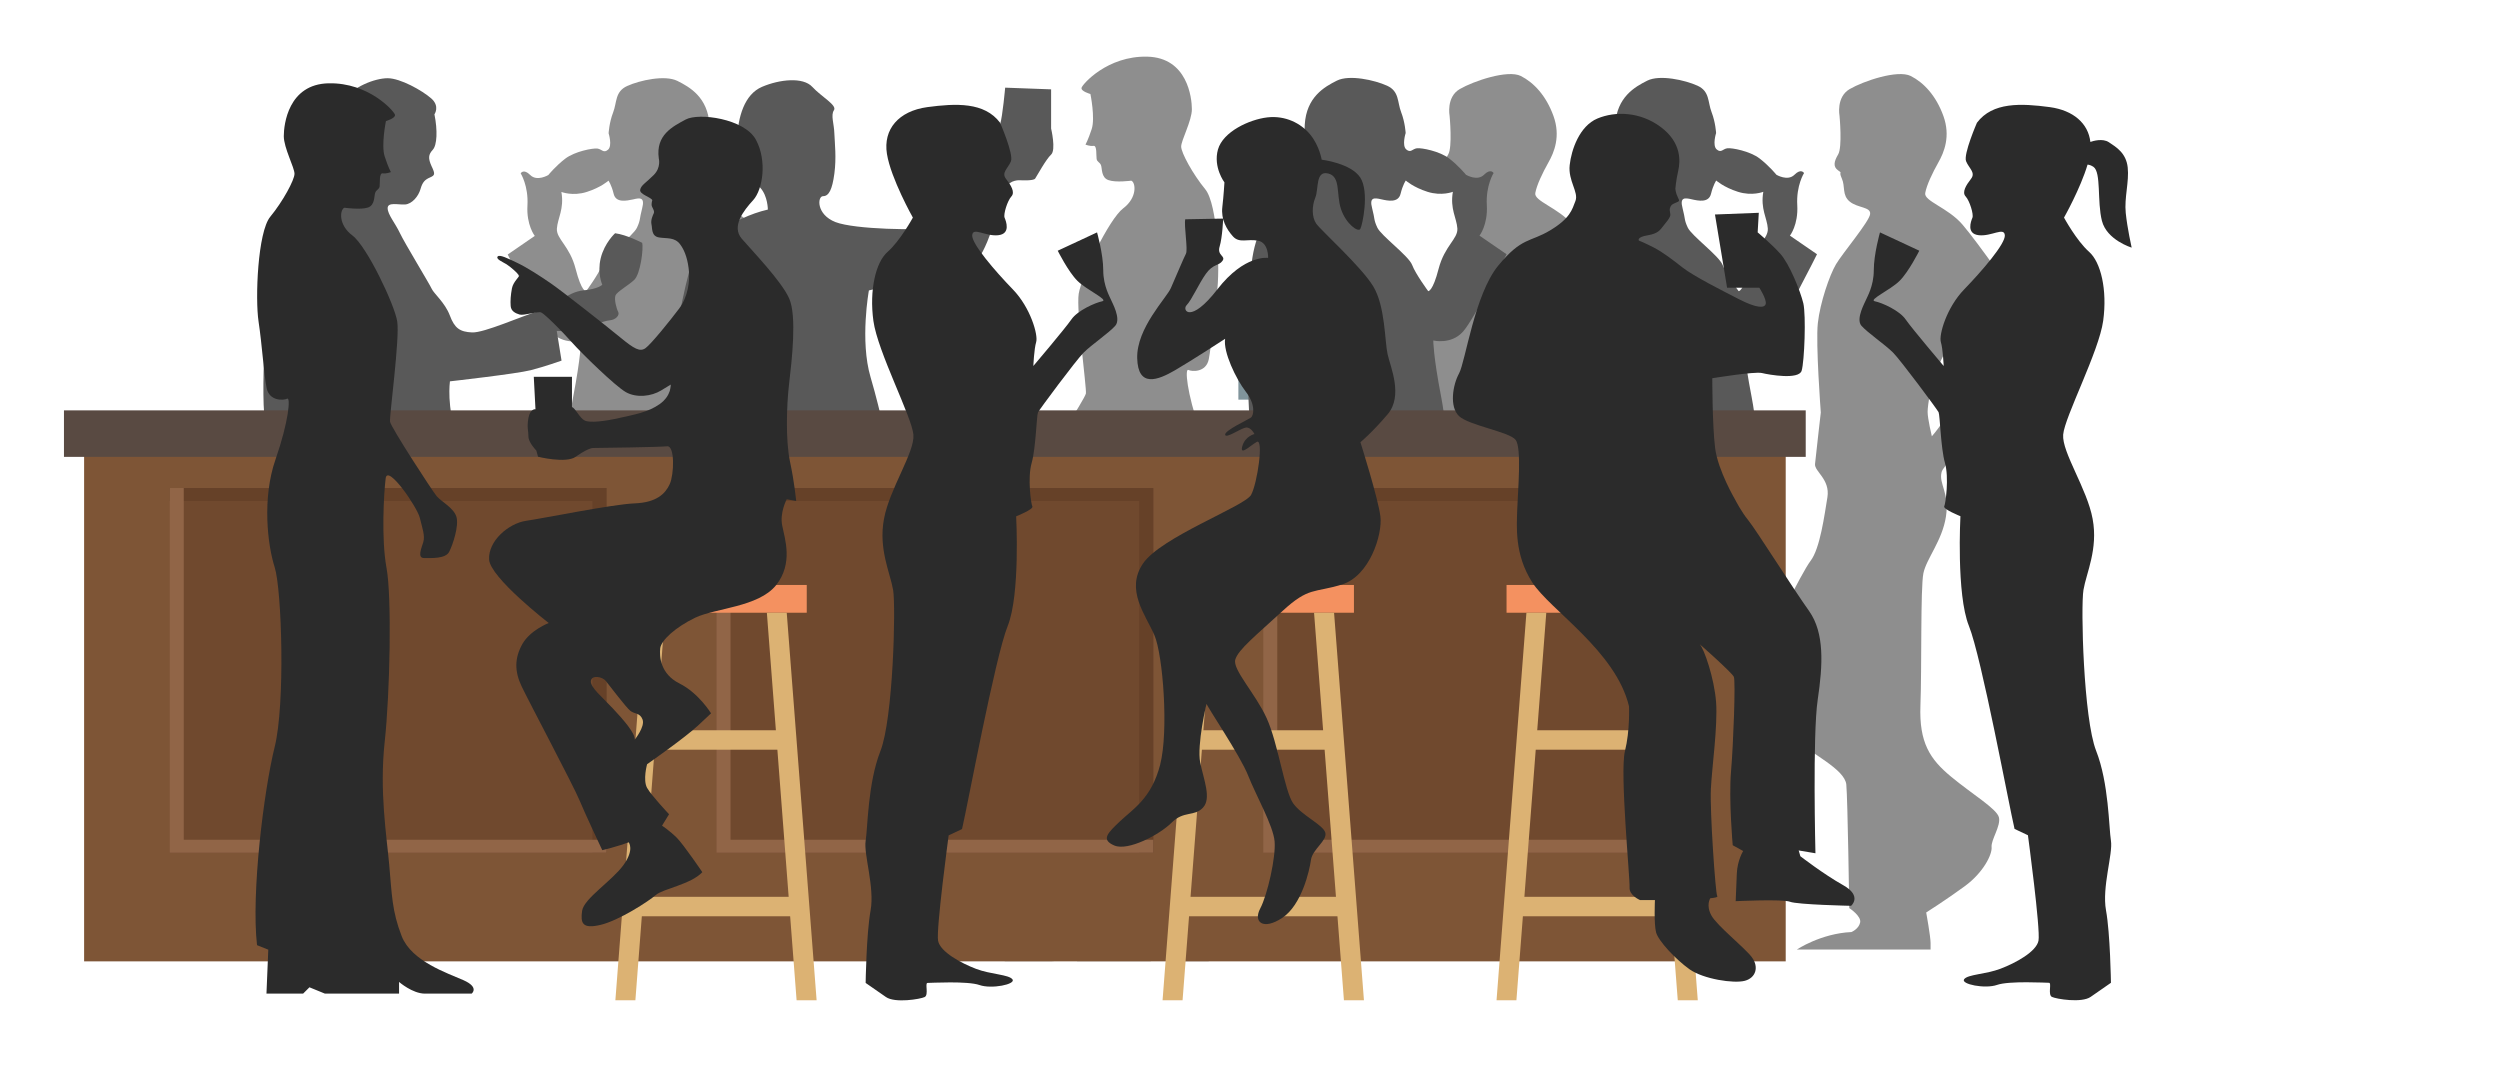 <?xml version="1.0" encoding="utf-8"?>
<svg id="master-artboard" viewBox="0 0 1302.166 556.561" version="1.1" xmlns="http://www.w3.org/2000/svg" x="0px" y="0px" width="1302.166px" height="556.561px" enable-background="new 0 0 1400 980" xmlns:xlink="http://www.w3.org/1999/xlink"><rect id="ee-background" x="0" y="0" width="1302.166" height="556.561" style="fill: white; fill-opacity: 0; pointer-events: none;"/>
<defs>
		<path d="M 0 0 H 1400 V 980 H 0 V 0 Z" id="SVGID_1_"/>
	</defs><clipPath id="SVGID_2_">
		<use overflow="visible" xlink:href="#SVGID_1_"/>
	</clipPath><path fill="#8E8E8E" d="M391.4,481.4c3.2-15.6,3.2-52.8,1.2-109.1c-2-56.4-26-50-34.8-54.8c-8.8-4.8-11.2-14.8-10.8-20.4&#10;&#9;&#9;&#9;c0.4-5.6,8-17.6,6.8-37.2c-1.2-19.6-14-26.8-22.8-31.2c-8.8-4.4-26.8-0.4-35.6,3.6c-8.8,4-7.2,11.6-10,18.8&#10;&#9;&#9;&#9;c-2.8,7.2-3.2,14.8-3.2,14.8s2.8,8.8-0.4,11.6s-4.4-0.4-7.6-0.8c-3.2-0.4-16,2-22.8,7.2c-6.8,5.2-12,11.6-12,11.6s-8,4.8-12.8,0&#10;&#9;&#9;&#9;c-4.8-4.8-6.8-1.2-6.8-1.2s5.6,8.8,4.8,22.8c-0.8,14,5.2,21.6,5.2,21.6l-19.2,13.2c0,0,22.4,45.2,30.8,54.8&#10;&#9;&#9;&#9;c8.4,9.6,21.2,6.4,21.2,6.4s0,11.2-5.6,40s-9.6,95.2-9.6,95.2l24.8-2.8c0,0-0.8,50.8-3.6,68.4c-2.8,17.6,5.2,102.8,7.6,118.7&#10;&#9;&#9;&#9;c2.4,16,14.8,69.2,14.8,69.2h28.4c0,0,7.6-67.6,7.6-66.4c0,1.2,16.8,63.6,16.8,63.6H379c0,0,5.2-4,4.8-13.2&#10;&#9;&#9;&#9;c-0.4-9.2-3.6-72.8-4.8-103.5c-1.2-30.8-15.2-57.2-16.8-64.8c-1.6-7.6,8.4-33.6,8.4-33.6s10.4,1.2,13.2-2&#10;&#9;&#9;&#9;c2.8-3.2-4.4-46.8-3.2-59.2C381.8,510.1,388.2,497,391.4,481.4z M306,319.1c-2.1,8-1,8-3.7,13.8c-2.7,5.8-22.2,20.2-24.7,26.5&#10;&#9;&#9;&#9;c-2.4,6.4-11.4,18.6-11.4,18.6s-3.2,0.5-7.4-15.9c-4.2-16.4-13.8-21.2-13.3-28.6s5.3-13.8,3.2-26c0,0,8,3.2,18,0&#10;&#9;&#9;&#9;c10.1-3.2,15.4-8,15.4-8s2.1,2.8,3.7,9.4c1.6,6.5,9,4.9,13.8,3.9C304.4,311.6,308.1,311.1,306,319.1z" transform="matrix(0.734, 0, 0, 0.734, 109.871, -125.728)"/><path d="M 729.1 433.6 H 1023.7 V 454.9 H 729.1 V 433.6 Z" fill="#80949B" transform="matrix(0.734, 0, 0, 0.734, 109.871, -125.728)"/><path fill="#595959" d="M395.2,320c0,0,0-9.5-5.3-15.4s-17.2-17.2-16.6-33.8c0.6-16.6,5.3-32.6,17.8-37.9c12.4-5.3,29-7.1,35.6,0&#10;&#9;&#9;&#9;c6.5,7.1,17.8,13,15.4,16.6c-2.4,3.6,0.1,9.5,0.3,16.6c0.3,7.1,1.5,17.2,0,28.4c-1.5,11.3-3.9,16-8,16s-5,13,8.8,18.4&#10;&#9;&#9;&#9;c13.8,5.3,59.4,5.9,70,4.1c10.7-1.8,19-7.1,26.1-21.9s19-45.6,20.7-51.5c1.8-5.9,3.6-26.1,3.6-26.1l32.6,1.2v27.8&#10;&#9;&#9;&#9;c0,0,3.6,15.2,0,18.5s-10.1,15.2-11.3,17c-1.2,1.8-10.7,1.2-10.7,1.2s-7.1-0.6-10.1,5.3c-3,5.9-10.7,38.5-19.6,50.4&#10;&#9;&#9;&#9;c-8.9,11.9-39.7,14.2-45,14.8c-5.3,0.6-32.6,7.7-32.6,7.7s-6.5,35.6,1.2,61.6c7.7,26.1,13,53.9,13,53.9H373.3&#10;&#9;&#9;&#9;c0,0-8.3-54.5-9.5-63.4c-1.2-8.9-3.6-11.9-3.6-11.9s-13.6,50.4-16.6,58.1c-3,7.7-10.7,17.2-10.7,17.2l-10.7-3l7.6-81.2&#10;&#9;&#9;&#9;c0,0,8.4-47.4,13.7-56.3S369.7,325.9,395.2,320z" transform="matrix(0.734, 0, 0, 0.734, 109.871, -125.728)"/><path fill="#90B1BA" d="M976,316.2V305c-2.1-0.2-3.7-2-3.7-4.2v-7.2c0-2.3,1.9-4.2,4.2-4.2h14.4c2.3,0,4.2,1.9,4.2,4.2v7.2&#10;&#9;&#9;&#9;&#9;c0,2.2-1.6,3.9-3.7,4.2v11.2c7.8,3.1,13.3,10.7,13.3,19.6v93.7c0,2.1-1.7,3.8-3.8,3.8h-34.5c-2.1,0-3.8-1.7-3.8-3.8v-93.7&#10;&#9;&#9;&#9;&#9;C962.6,326.8,968.2,319.2,976,316.2z" transform="matrix(0.734, 0, 0, 0.734, 109.871, -125.728)"/><path fill="#90B1BA" d="M904.5,316.2V305c-2.1-0.2-3.7-2-3.7-4.2v-7.2c0-2.3,1.9-4.2,4.2-4.2h14.4c2.3,0,4.2,1.9,4.2,4.2v7.2&#10;&#9;&#9;&#9;&#9;c0,2.2-1.6,3.9-3.7,4.2v11.2c7.8,3.1,13.3,10.7,13.3,19.6v93.7c0,2.1-1.7,3.8-3.8,3.8h-34.5c-2.1,0-3.8-1.7-3.8-3.8v-93.7&#10;&#9;&#9;&#9;&#9;C891.1,326.8,896.7,319.2,904.5,316.2z" transform="matrix(0.734, 0, 0, 0.734, 109.871, -125.728)"/><path fill="#90B1BA" d="M761.4,316.2V305c-2.1-0.2-3.7-2-3.7-4.2v-7.2c0-2.3,1.9-4.2,4.2-4.2h14.4c2.3,0,4.2,1.9,4.2,4.2v7.2&#10;&#9;&#9;&#9;&#9;c0,2.2-1.6,3.9-3.7,4.2v11.2c7.8,3.1,13.3,10.7,13.3,19.6v93.7c0,2.1-1.7,3.8-3.8,3.8h-34.5c-2.1,0-3.8-1.7-3.8-3.8v-93.7&#10;&#9;&#9;&#9;&#9;C748.1,326.8,753.6,319.2,761.4,316.2z" transform="matrix(0.734, 0, 0, 0.734, 109.871, -125.728)"/><path fill="#595959" d="M158.6,252.4c0,0,4.1-5.7-2.3-11.3s-21.9-14.3-30.9-14.3s-24.9,6-32.4,16.6c-7.5,10.6-4.9,27.9-3.4,35.8&#10;&#9;&#9;&#9;c1.5,7.9,3.8,17.3,1.5,21.5c-2.3,4.1-6,10.6-17.3,15.1c-11.3,4.5-31.3,5.7-32.4,33.5c-1.1,27.9-7.2,108.2-2.3,124&#10;&#9;&#9;&#9;s10.6,27.5,10.6,27.5s0.8,55.8-0.8,64.1c-1.5,8.3,15.5,16.6,19.2,15.8c3.8-0.8,4.9,40,3.8,52.8S58.4,675,56.9,688.9&#10;&#9;&#9;&#9;c-1.5,13.9-4.1,80.3-3.4,91.2c0.8,10.9,0.8,28.3,0.8,28.3h80.7c0,0,18.8-46,19.2-62.6c0.4-16.6,11.7-72.4,10.2-99.1&#10;&#9;&#9;&#9;c-1.5-26.8,0.1-85.6,0.1-85.6h18.7c0,0-0.4-61.1-8.3-80.7c-7.9-19.6-5.3-38.5-5.3-38.5s47.1-5.3,57.3-7.9&#10;&#9;&#9;&#9;c10.2-2.6,21.9-6.8,21.9-6.8l-3.4-21.1c0,0,14.3,0.8,18.8-1.1s14.3-6,18.8-6.4c4.5-0.4,7.2-3.8,6-6s-3-9-1.9-11.7&#10;&#9;&#9;&#9;c1.1-2.6,8.7-6.8,13.2-10.9c4.5-4.1,6.8-22.6,5.7-26.4c0,0-10.9-5.7-19.2-6.8c0,0-7.5,6.8-10.2,17.7c-2.6,10.9,1.1,18.8,1.1,18.8&#10;&#9;&#9;&#9;s-2.3,3-13.6,4.1c-11.3,1.1-20,11.3-31.7,14.7c-11.7,3.4-38.5,15.5-47.1,15.1c-8.7-0.4-12.4-3-15.8-12.1&#10;&#9;&#9;&#9;c-3.4-9-11.3-15.5-12.8-18.8c-1.5-3.4-19.2-32.4-22.6-39.6c-3.4-7.2-8.7-13.2-8.7-17.7s7.5-2.3,12.4-2.6&#10;&#9;&#9;&#9;c4.9-0.4,9.4-5.7,10.9-10.9c1.5-5.3,3.4-6.8,6.8-8.3c3.4-1.5,3.8-2.3,1.1-7.9c-2.6-5.7-2.3-8.3,0.8-11.7&#10;&#9;&#9;&#9;C160.5,274.3,160.9,263.7,158.6,252.4z" transform="matrix(0.734, 0, 0, 0.734, 109.871, -125.728)"/><path fill="#8E8E8E" d="M653.1,299.5c3.2,1.3,4.4,12-5.7,19.6c-10.1,7.6-29.7,48.6-31.6,60.6c-1.9,12,5.7,67,5.1,70.8&#10;&#9;&#9;&#9;c-0.6,3.8-29.7,48.6-32.9,52.4c-3.2,3.8-12,8.2-13.9,14.5s2.5,19.6,5.1,24.6c2.5,5.1,12.6,4.4,17.7,4.4c5.1,0,1.9-6.9,0.6-11.4&#10;&#9;&#9;&#9;s0.6-9.5,2.5-17.1c1.9-7.6,22.7-37.9,24-27.8c1.3,10.1,3.2,43-0.6,63.2c-3.8,20.2-2.5,87.8,1.3,122.6s-1.3,65.7-3.2,86.5&#10;&#9;&#9;&#9;s-1.9,32.9-8.8,50.5c-6.9,17.7-32.2,25.9-43.6,31s-5.7,9.5-5.7,9.5s24,0,32.9,0c8.8,0,18.3-8.2,18.3-8.2v8.2h52.2l11-4.4l4.4,4.4&#10;&#9;&#9;&#9;h25.9l-1.3-31l8-3.2c4.2-36.6-4.8-109.3-12.4-139.6c-7.6-30.3-5.1-111.2,0-127c5.1-15.8,8.8-48.6-0.6-75.8s-10.7-44.2-8.2-43&#10;&#9;&#9;&#9;c2.5,1.3,12.6,1.9,14.5-7.6s3.2-30.3,5.7-46.7c2.5-16.4,0.6-63.2-8.2-73.9c-8.8-10.7-17.1-25.9-17.1-30.3c0-4.4,7.6-18.3,7.6-26.5&#10;&#9;&#9;&#9;s-3.2-36.6-31.6-37.3s-46.1,19.6-46.7,22.1c-0.6,2.5,6.3,4.4,6.3,4.4s3.5,17,0.9,24.9c-2.6,7.9-4.4,11-4.4,11s3.1,1.3,5.7,0.9&#10;&#9;&#9;&#9;c2.6-0.4,1.8,7,2.2,9.3c0.4,2.2,2.2,2.2,3.1,4.4c0.9,2.2,0,8.8,5.3,10.6C642.1,301,653.1,299.5,653.1,299.5z" transform="matrix(0.734, 0, 0, 0.734, 109.871, -125.728)"/><path fill="#8E8E8E" d="M1013.5,435.2c9.3-19.6,5.7-24.2,0-36.6s-37.1-56.2-47.4-68.1c-10.3-11.9-27.3-16.5-26.3-22.2&#10;&#9;&#9;&#9;c1-5.7,5.2-14.4,9.3-21.7c4.1-7.2,8.8-18.6,3.6-33c-5.2-14.4-13.9-23.7-23.2-28.4c-9.3-4.6-33.5,3.6-43.3,9.3&#10;&#9;&#9;&#9;c-9.8,5.7-7.2,19.1-7.2,19.1s2.1,22.2-1,27.3c-3.1,5.2-3.6,8.8,0,11.3c3.6,2.6,0,0,2.6,5.7c2.6,5.7,0,11.9,5.7,16.5&#10;&#9;&#9;&#9;c5.7,4.6,15,3.6,14.4,8.8c-0.5,5.2-19.6,27.8-24.2,35.6c-4.6,7.7-11.3,27.3-12.9,41.8c-1.5,14.4,2.1,63.4,2.1,63.4&#10;&#9;&#9;&#9;s-3.6,31.5-4.1,36.6c-0.5,5.2,10.8,10.8,8.8,23.5c-2.1,12.7-5.2,36.3-11.9,45.1c-6.7,8.8-30.4,56.7-37.1,75.8&#10;&#9;&#9;&#9;c-6.7,19.1,9.3,37.6,23.7,49.5c14.4,11.9,37.6,22.7,38.7,33.5c1,10.8,2.1,87.7,2.1,87.7s8.8,5.7,7.7,10.3c-1,4.6-6.2,6.7-6.2,6.7&#10;&#9;&#9;&#9;c-21.7,1-38.7,12.4-38.7,12.4h94.9c0,0,0,0,0-4.6s-3.1-21.7-3.1-21.7s13.9-8.8,27.3-18.6c13.4-9.8,19.6-22.7,19.1-27.8&#10;&#9;&#9;&#9;c-0.5-5.2,6.7-15,5.2-21.1c-1.5-6.2-19.1-16.5-34-28.9c-15-12.4-22.7-24.2-21.7-50.5c1-26.3,0-83.5,2.1-93.8&#10;&#9;&#9;&#9;c2.1-10.3,13.4-23.2,16-40.2c2.6-17-5.2-23.2-3.1-31.5C953.1,498.1,1004.2,454.8,1013.5,435.2z M944.4,480.9c0,0-3-12.5-3-17.3&#10;&#9;&#9;&#9;s2.4-20.8,7.7-32.8c5.4-11.9,18.5-34.5,18.5-34.5s8.9,12.5,16.7,16.7c0,0-4.8,7.7-16.7,31.6C955.7,468.4,944.4,480.9,944.4,480.9z&#10;&#9;&#9;&#9;" transform="matrix(0.734, 0, 0, 0.734, 109.871, -125.728)"/><path fill="#595959" d="M749.4,522.5c1.2,12.4-6,56-3.2,59.2c2.8,3.2,13.2,2,13.2,2s10,26,8.4,33.6c-1.6,7.6-15.6,34-16.8,64.8&#10;&#9;&#9;&#9;c-1.2,30.8-4.4,94.4-4.8,103.5c-0.4,9.2,4.8,13.2,4.8,13.2h35.2c0,0,16.8-62.4,16.8-63.6c0-1.2,7.6,66.4,7.6,66.4H839&#10;&#9;&#9;&#9;c0,0,12.4-53.2,14.8-69.2c2.4-16,10.4-101.2,7.6-118.7c-2.8-17.6-3.6-68.4-3.6-68.4l24.8,2.8c0,0-4-66.4-9.6-95.2&#10;&#9;&#9;&#9;c-5.6-28.8-5.6-40-5.6-40s12.8,3.2,21.2-6.4c8.4-9.6,30.8-54.8,30.8-54.8l-19.2-13.2c0,0,6-7.6,5.2-21.6&#10;&#9;&#9;&#9;c-0.8-14,4.8-22.8,4.8-22.8s-2-3.6-6.8,1.2c-4.8,4.8-12.8,0-12.8,0s-5.2-6.4-12-11.6c-6.8-5.2-19.6-7.6-22.8-7.2&#10;&#9;&#9;&#9;c-3.2,0.4-4.4,3.6-7.6,0.8c-3.2-2.8-0.4-11.6-0.4-11.6s-0.4-7.6-3.2-14.8c-2.8-7.2-1.2-14.8-10-18.8c-8.8-4-26.8-8-35.6-3.6&#10;&#9;&#9;&#9;c-8.8,4.4-21.6,11.6-22.8,31.2c-1.2,19.6,6.4,31.6,6.8,37.2c0.4,5.6-2,15.6-10.8,20.4c-8.8,4.8-32.8-1.6-34.8,54.8&#10;&#9;&#9;&#9;c-2,56.4-2,93.6,1.2,109.1C741.8,497,748.2,510.1,749.4,522.5z M830.4,312.7c4.8,1.1,12.2,2.7,13.8-3.9c1.6-6.5,3.7-9.4,3.7-9.4&#10;&#9;&#9;&#9;s5.3,4.8,15.4,8c10.1,3.2,18,0,18,0c-2.1,12.2,2.7,18.6,3.2,26c0.5,7.4-9,12.2-13.3,28.6c-4.2,16.4-7.4,15.9-7.4,15.9&#10;&#9;&#9;&#9;s-9-12.2-11.4-18.6c-2.4-6.4-22-20.7-24.7-26.5c-2.7-5.8-1.6-5.8-3.7-13.8C821.9,311.1,825.6,311.6,830.4,312.7z" transform="matrix(0.734, 0, 0, 0.734, 109.871, -125.728)"/><path fill="#595959" d="M969.7,522.5c1.2,12.4-6,56-3.2,59.2c2.8,3.2,13.2,2,13.2,2s10,26,8.4,33.6c-1.6,7.6-15.6,34-16.8,64.8&#10;&#9;&#9;&#9;c-1.2,30.8-4.4,94.4-4.8,103.5c-0.4,9.2,4.8,13.2,4.8,13.2h35.2c0,0,16.8-62.4,16.8-63.6c0-1.2,7.6,66.4,7.6,66.4h28.4&#10;&#9;&#9;&#9;c0,0,12.4-53.2,14.8-69.2c2.4-16,10.4-101.2,7.6-118.7c-2.8-17.6-3.6-68.4-3.6-68.4l24.8,2.8c0,0-4-66.4-9.6-95.2&#10;&#9;&#9;&#9;c-5.6-28.8-5.6-40-5.6-40s12.8,3.2,21.2-6.4c8.4-9.6,30.8-54.8,30.8-54.8l-19.2-13.2c0,0,6-7.6,5.2-21.6&#10;&#9;&#9;&#9;c-0.8-14,4.8-22.8,4.8-22.8s-2-3.6-6.8,1.2c-4.8,4.8-12.8,0-12.8,0s-5.2-6.4-12-11.6c-6.8-5.2-19.6-7.6-22.8-7.2&#10;&#9;&#9;&#9;c-3.2,0.4-4.4,3.6-7.6,0.8s-0.4-11.6-0.4-11.6s-0.4-7.6-3.2-14.8c-2.8-7.2-1.2-14.8-10-18.8c-8.8-4-26.8-8-35.6-3.6&#10;&#9;&#9;&#9;c-8.8,4.4-21.6,11.6-22.8,31.2c-1.2,19.6,6.4,31.6,6.8,37.2c0.4,5.6-2,15.6-10.8,20.4c-8.8,4.8-32.8-1.6-34.8,54.8&#10;&#9;&#9;&#9;c-2,56.4-2,93.6,1.2,109.1C962.1,497,968.5,510.1,969.7,522.5z M1050.7,312.7c4.8,1.1,12.2,2.7,13.8-3.9c1.6-6.5,3.7-9.4,3.7-9.4&#10;&#9;&#9;&#9;s5.3,4.8,15.4,8c10.1,3.2,18,0,18,0c-2.1,12.2,2.7,18.6,3.2,26c0.5,7.4-9,12.2-13.3,28.6c-4.2,16.4-7.4,15.9-7.4,15.9&#10;&#9;&#9;&#9;s-9-12.2-11.4-18.6c-2.4-6.4-22-20.7-24.7-26.5c-2.7-5.8-1.6-5.8-3.7-13.8C1042.2,311.1,1045.9,311.6,1050.7,312.7z" transform="matrix(0.734, 0, 0, 0.734, 109.871, -125.728)"/><path fill="#8E8E8E" d="M1290.2,435.2c9.3-19.6,5.7-24.2,0-36.6s-37.1-56.2-47.4-68.1c-10.3-11.9-27.3-16.5-26.3-22.2&#10;&#9;&#9;&#9;c1-5.7,5.2-14.4,9.3-21.7c4.1-7.2,8.8-18.6,3.6-33c-5.2-14.4-13.9-23.7-23.2-28.4c-9.3-4.6-33.5,3.6-43.3,9.3&#10;&#9;&#9;&#9;c-9.8,5.7-7.2,19.1-7.2,19.1s2.1,22.2-1,27.3c-3.1,5.2-3.6,8.8,0,11.3c3.6,2.6,0,0,2.6,5.7c2.6,5.7,0,11.9,5.7,16.5&#10;&#9;&#9;&#9;c5.7,4.6,15,3.6,14.4,8.8c-0.5,5.2-19.6,27.8-24.2,35.6c-4.6,7.7-11.3,27.3-12.9,41.8s2.1,63.4,2.1,63.4s-3.6,31.5-4.1,36.6&#10;&#9;&#9;&#9;c-0.5,5.2,10.8,10.8,8.8,23.5c-2.1,12.7-5.2,36.3-11.9,45.1c-6.7,8.8-30.4,56.7-37.1,75.8c-6.7,19.1,9.3,37.6,23.7,49.5&#10;&#9;&#9;&#9;c14.4,11.9,37.6,22.7,38.7,33.5c1,10.8,2.1,87.7,2.1,87.7s8.8,5.7,7.7,10.3c-1,4.6-6.2,6.7-6.2,6.7c-21.7,1-38.7,12.4-38.7,12.4&#10;&#9;&#9;&#9;h94.9c0,0,0,0,0-4.6s-3.1-21.7-3.1-21.7s13.9-8.8,27.3-18.6c13.4-9.8,19.6-22.7,19.1-27.8c-0.5-5.2,6.7-15,5.2-21.1&#10;&#9;&#9;&#9;s-19.1-16.5-34-28.9c-15-12.4-22.7-24.2-21.7-50.5c1-26.3,0-83.5,2.1-93.8c2.1-10.3,13.4-23.2,16-40.2c2.6-17-5.2-23.2-3.1-31.5&#10;&#9;&#9;&#9;C1229.9,498.1,1281,454.8,1290.2,435.2z M1221.2,480.9c0,0-3-12.5-3-17.3s2.4-20.8,7.7-32.8c5.4-11.9,18.5-34.5,18.5-34.5&#10;&#9;&#9;&#9;s8.9,12.5,16.7,16.7c0,0-4.8,7.7-16.7,31.6C1232.5,468.4,1221.2,480.9,1221.2,480.9z" transform="matrix(0.734, 0, 0, 0.734, 109.871, -125.728)"/><path d="M -90 479 H 1117.5 V 853.5 H -90 V 479 Z" fill="#7E5536" transform="matrix(0.734, 0, 0, 0.734, 109.871, -125.728)"/><path d="M -104.3 462.5 H 1131.7 V 495.5 H -104.3 V 462.5 Z" fill="#594A42" transform="matrix(0.734, 0, 0, 0.734, 109.871, -125.728)"/><g transform="matrix(0.734, 0, 0, 0.734, 109.871, -125.728)">
				<path d="M 746.7 517.6 H 1056.7 V 776.4 H 746.7 V 517.6 Z" fill="#70492E"/>
				<path d="M 746.7 517.6 L 1056.7 517.6 L 1056.7 776.4 L 1046.7 776.4 L 1046.7 526.8 L 746.7 526.8 Z" fill="#664128"/>
				<path d="M 756.7 767.2 L 1056.7 767.2 L 1056.7 776.4 L 746.7 776.4 L 746.7 517.6 L 756.7 517.6 Z" fill="#916547"/>
			</g><path d="M 358.7 517.6 H 668.7 V 776.4 H 358.7 V 517.6 Z" fill="#70492E" transform="matrix(0.734, 0, 0, 0.734, 109.871, -125.728)"/><path d="M 358.7 517.6 L 668.7 517.6 L 668.7 776.4 L 658.7 776.4 L 658.7 526.8 L 358.7 526.8 Z" fill="#664128" transform="matrix(0.734, 0, 0, 0.734, 109.871, -125.728)"/><path d="M 368.7 767.2 L 668.7 767.2 L 668.7 776.4 L 358.7 776.4 L 358.7 517.6 L 368.7 517.6 Z" fill="#916547" transform="matrix(0.734, 0, 0, 0.734, 109.871, -125.728)"/><path d="M -29.3 517.6 H 280.7 V 776.4 H -29.3 V 517.6 Z" fill="#70492E" transform="matrix(0.734, 0, 0, 0.734, 109.871, -125.728)"/><path d="M -29.3 517.6 L 280.7 517.6 L 280.7 776.4 L 270.7 776.4 L 270.7 526.8 L -29.3 526.8 Z" fill="#664128" transform="matrix(0.734, 0, 0, 0.734, 109.871, -125.728)"/><path d="M -19.3 767.2 L 280.7 767.2 L 280.7 776.4 L -29.3 776.4 L -29.3 517.6 L -19.3 517.6 Z" fill="#916547" transform="matrix(0.734, 0, 0, 0.734, 109.871, -125.728)"/><path d="M 294.1 586.4 H 422.8 V 606.1 H 294.1 V 586.4 Z" fill="#F49160" transform="matrix(0.734, 0, 0, 0.734, 109.871, -125.728)"/><path d="M 415.6 881.1 L 429.8 881.1 L 408.6 606.1 L 394.5 606.1 Z" fill="#DCB273" transform="matrix(0.734, 0, 0, 0.734, 109.871, -125.728)"/><path d="M 301.2 881.1 L 287 881.1 L 308.2 606.1 L 322.3 606.1 Z" fill="#DCB273" transform="matrix(0.734, 0, 0, 0.734, 109.871, -125.728)"/><path d="M 306.3 689.5 H 407.9 V 703.3 H 306.3 V 689.5 Z" fill="#DCB273" transform="matrix(0.734, 0, 0, 0.734, 109.871, -125.728)"/><path d="M 298.6 807.7 H 415.6 V 821.5 H 298.6 V 807.7 Z" fill="#DCB273" transform="matrix(0.734, 0, 0, 0.734, 109.871, -125.728)"/><path d="M 682.4 586.4 H 811.1 V 606.1 H 682.4 V 586.4 Z" fill="#F49160" transform="matrix(0.734, 0, 0, 0.734, 109.871, -125.728)"/><path d="M 804 881.1 L 818.2 881.1 L 797 606.1 L 782.8 606.1 Z" fill="#DCB273" transform="matrix(0.734, 0, 0, 0.734, 109.871, -125.728)"/><path d="M 689.5 881.1 L 675.3 881.1 L 696.5 606.1 L 710.7 606.1 Z" fill="#DCB273" transform="matrix(0.734, 0, 0, 0.734, 109.871, -125.728)"/><path d="M 694.6 689.5 H 796.2 V 703.3 H 694.6 V 689.5 Z" fill="#DCB273" transform="matrix(0.734, 0, 0, 0.734, 109.871, -125.728)"/><path d="M 686.9 807.7 H 803.9 V 821.5 H 686.9 V 807.7 Z" fill="#DCB273" transform="matrix(0.734, 0, 0, 0.734, 109.871, -125.728)"/><path d="M 919.4 586.4 H 1048.1 V 606.1 H 919.4 V 586.4 Z" fill="#F49160" transform="matrix(0.734, 0, 0, 0.734, 109.871, -125.728)"/><path d="M 1040.9 881.1 L 1055.1 881.1 L 1033.9 606.1 L 1019.7 606.1 Z" fill="#DCB273" transform="matrix(0.734, 0, 0, 0.734, 109.871, -125.728)"/><path d="M 926.4 881.1 L 912.3 881.1 L 933.5 606.1 L 947.6 606.1 Z" fill="#DCB273" transform="matrix(0.734, 0, 0, 0.734, 109.871, -125.728)"/><path d="M 931.6 689.5 H 1033.2 V 703.3 H 931.6 V 689.5 Z" fill="#DCB273" transform="matrix(0.734, 0, 0, 0.734, 109.871, -125.728)"/><path d="M 923.9 807.7 H 1040.9 V 821.5 H 923.9 V 807.7 Z" fill="#DCB273" transform="matrix(0.734, 0, 0, 0.734, 109.871, -125.728)"/><path fill="#2B2B2B" d="M239.7,613.4c0,0-13.1,5-18.7,14.9c-5.6,10-5.6,19.3-0.6,29.9c5,10.6,36.7,70.3,41.1,80.9&#10;&#9;&#9;&#9;c4.4,10.6,16.2,35.5,16.2,35.5s10.6-2.5,18.7-5.6c0,0,4.4,5-3.7,16.2c-8.1,11.2-28,23.7-29.3,32.4c-1.2,8.7,0,13.1,13.1,10&#10;&#9;&#9;&#9;c13.1-3.1,34.2-16.8,39.2-21.2c5-4.4,24.9-7.5,33-16.2c0,0-13.1-19.3-18-24.3c-5-5-10.6-8.7-10.6-8.7l5-8.1&#10;&#9;&#9;&#9;c0,0-12.4-13.1-15.6-18.7c-3.1-5.6,0-16.8,0-16.8s26.8-18.7,36.1-27.4c9.3-8.7,9.3-8.7,9.3-8.7s-8.7-14.3-22.4-21.2&#10;&#9;&#9;&#9;c-13.7-6.8-14.3-19.3-13.7-24.9c0.6-5.6,10.6-14.9,24.9-21.8c14.3-6.8,44.8-7.5,57.3-23c12.4-15.6,6.2-33,4.4-42.3&#10;&#9;&#9;&#9;c-1.9-9.3,3.2-18.7,3.2-18.7l6.7,1.2c0,0-1.2-13.1-4.4-28c-3.1-14.9-2.5-39.2-0.6-55.4c1.9-16.2,5.6-47.9,0-60.4&#10;&#9;&#9;&#9;c-5.6-12.4-26.1-33.6-33.6-42.3c-7.5-8.7,1.2-19.9,8.1-27.4c6.8-7.5,10-28,1.9-42.9c-8.1-14.9-40.5-19.3-49.8-14.3&#10;&#9;&#9;&#9;c-9.3,5-21.4,11-19.1,27.6c0,0,1.8,6.4-3.6,11.8c-5.5,5.5-9.1,7.3-9.6,10.5c-0.5,3.2,7.3,5,8.6,7.3c0,0-0.5,1.5-0.5,3.3&#10;&#9;&#9;&#9;c0,1.8,2.3,4,1.6,5.9c-0.8,1.8-2.3,4.9-1.7,7.9c0.7,3-0.2,8.5,5.4,9.4c5.7,0.9,11-0.3,14.9,4.8c3.9,5.1,5.7,12.3,6.3,19.2&#10;&#9;&#9;&#9;c0.6,6.9-0.6,18-6.9,26.4c-6.3,8.4-20.1,25.5-24,28.2c-3.9,2.7-7.8,0.6-18-7.8c-10.2-8.4-41-32.6-48.8-38&#10;&#9;&#9;&#9;c-7.8-5.4-17.1-11.4-24-14.7c-6.9-3.3-12.9-6.3-14.1-4.5c-1.2,1.8,3.3,3.6,6.3,5.4c3,1.8,8.4,6.9,9,7.8c0.6,0.9-4.2,4.5-5.1,9.3&#10;&#9;&#9;&#9;c-0.9,4.8-1.2,9-0.9,12.6c0.3,3.6,3.3,5.1,6.3,6c3,0.9,12.9-2.4,15.3-1.5c2.4,0.9,15,13.5,21.9,21.3c6.9,7.8,30.8,31.1,38.3,35.3&#10;&#9;&#9;&#9;c7.5,4.2,18,3,24.9-1.2c6.9-4.2,6.9-4.2,6.9-4.2s0.6,7.8-7.8,13.8c-8.4,6-18.3,7.5-28.7,9.9c-10.5,2.4-21,3.6-24.6,1.8&#10;&#9;&#9;&#9;c-3.6-1.8-6.3-8.4-9-9.6v-21.4h-27.1l1.2,23c0,0-3.7-0.6-5,6.2c-1.2,6.8,0,8.7,0,13.1c0,4.4,5.6,10,5.6,10l1.2,4.4&#10;&#9;&#9;&#9;c0,0,19.9,5,26.8,0c0,0,8.5-6.2,12.4-6.2c3.8,0,46.8-0.6,52.4-1.2c5.6-0.6,5,19.9,1.9,26.8c-3.1,6.8-9.3,13.1-24.9,13.7&#10;&#9;&#9;&#9;c-15.6,0.6-64.7,10.6-77.2,12.4c-12.4,1.9-26.8,14.3-26.1,27.4C198,581.1,239.7,613.4,239.7,613.4z M269.6,654.5&#10;&#9;&#9;&#9;c0.6-4.4,8.1-3.1,10.6,0c2.5,3.1,14.3,18.7,17.4,21.2c3.1,2.5,6.8,1.2,8.7,6.2c1.9,5-5.6,14.3-5.6,14.3&#10;&#9;&#9;&#9;c0.6-4.4-8.1-14.3-15.6-22.3C277.7,666,269,658.9,269.6,654.5z" transform="matrix(0.734, 0, 0, 0.734, 109.871, -125.728)"/><path fill="#2B2B2B" d="M94.7,318.7c-3.2,1.3-4.5,12.1,5.7,19.7s29.9,49,31.8,61c1.9,12.1-5.7,67.4-5.1,71.2&#10;&#9;&#9;&#9;c0.6,3.8,29.9,49,33.1,52.8c3.2,3.8,12.1,8.3,14,14.6c1.9,6.4-2.5,19.7-5.1,24.8c-2.5,5.1-12.7,4.5-17.8,4.5s-1.9-7-0.6-11.4&#10;&#9;&#9;&#9;c1.3-4.5-0.6-9.5-2.5-17.2s-22.9-38.2-24.2-28c-1.3,10.2-3.2,43.2,0.6,63.6c3.8,20.3,2.5,88.4-1.3,123.4&#10;&#9;&#9;&#9;c-3.8,35,1.3,66.1,3.2,87.1c1.9,21,1.9,33.1,8.9,50.9c7,17.8,32.4,26.1,43.9,31.2c11.4,5.1,5.7,9.5,5.7,9.5s-24.2,0-33.1,0&#10;&#9;&#9;&#9;c-8.9,0-18.4-8.3-18.4-8.3v8.3H80.9l-11-4.5l-4.5,4.5H39.4l1.3-31.2l-8-3.2c-4.2-36.9,4.9-110,12.5-140.5&#10;&#9;&#9;&#9;c7.6-30.5,5.1-111.9,0-127.8s-8.9-49,0.6-76.3s10.8-44.5,8.3-43.2c-2.5,1.3-12.7,1.9-14.6-7.6c-1.9-9.5-3.2-30.5-5.7-47.1&#10;&#9;&#9;&#9;c-2.5-16.5-0.6-63.6,8.3-74.4s17.2-26.1,17.2-30.5s-7.6-18.4-7.6-26.7s3.2-36.9,31.8-37.5c28.6-0.6,46.4,19.7,47.1,22.3&#10;&#9;&#9;&#9;c0.6,2.5-6.4,4.5-6.4,4.5s-3.5,17.1-0.9,25.1s4.4,11.1,4.4,11.1s-3.1,1.3-5.8,0.9s-1.8,7.1-2.2,9.3s-2.2,2.2-3.1,4.4&#10;&#9;&#9;&#9;s0,8.9-5.3,10.6S94.7,318.7,94.7,318.7z" transform="matrix(0.734, 0, 0, 0.734, 109.871, -125.728)"/><path fill="#2B2B2B" d="M719.2,300.7c0,0-8.1-10.7-4.6-23.3c3.6-12.7,22.3-21.3,35-22.8c12.7-1.5,23.9,4.1,30.5,12.2&#10;&#9;&#9;&#9;c6.6,8.1,8.1,17.8,8.1,17.8s20.8,2.5,27.4,12.7c6.6,10.2,1.5,34,0,36.5c-1.5,2.5-10.2-3.6-13.7-14.2s0-23-9.1-25.2&#10;&#9;&#9;&#9;c-9.1-2.2-6.6,11-9.1,17.1c-2.5,6.1-2.5,13.7,0.5,18.3c3,4.6,32,30.5,40.6,44.7c8.6,14.2,8.1,39.1,10.2,48.2&#10;&#9;&#9;&#9;c2,9.1,11.2,29.4,0,42.6c-11.2,13.2-19.3,19.8-19.3,19.8s12.7,40.1,14.2,52.8c1.5,12.7-7.6,42.1-27.4,48.2&#10;&#9;&#9;&#9;c-19.8,6.1-23.3,1.5-42.1,18.8c-18.8,17.3-31.5,27.4-33.5,34.5c-2,7.1,14.2,23.9,22.3,41.6c8.1,17.8,12.7,51.8,18.8,60.4&#10;&#9;&#9;&#9;c6.1,8.6,21.3,15.2,22.8,20.8c1.5,5.6-9.1,11.7-10.2,19.3c-1,7.6-6.6,32-20.3,41.1c-13.7,9.1-20.8,3-15.7-6.6&#10;&#9;&#9;&#9;c5.1-9.6,11.2-36.5,10.2-47.7s-13.2-32.5-18.8-46.7c-5.6-14.2-29.4-49.2-29.4-50.8c0-1.5-7.1,29.4-4.6,41.6&#10;&#9;&#9;&#9;c2.5,12.2,8.1,25.4,2,32c-6.1,6.6-13.7,2-22.3,10.7c-8.6,8.6-31,20.3-40.6,16.2s-5.1-8.6,4.1-17.3c9.1-8.6,22.3-16.2,28.4-40.1&#10;&#9;&#9;&#9;c6.1-23.9,2-77.7-4.1-91.9s-20.8-32-8.1-50.8c12.7-18.8,72.2-40.6,76.7-48.7c4.5-8.1,9.1-40.6,4-37.6c-5.1,3-12.2,10.2-10.2,3&#10;&#9;&#9;&#9;c2-7.1,8.6-8.6,8.6-8.6s-2.5-5.1-6.1-4.6s-14.2,8.1-14.7,5.1s16.3-10.7,18.3-12.2s3.5-9.1-3.6-18.3s-16.2-28.4-14.7-37.6&#10;&#9;&#9;&#9;c0,0-23.3,15.2-35.5,22.3c-12.2,7.1-26.4,12.7-26.9-8.6s20.8-42.6,23.9-49.7s9.1-21.3,10.7-24.4c1.5-3-1.5-19.8-0.5-24.4l26.9-0.5&#10;&#9;&#9;&#9;c0,0-0.5,13.2-2.5,19.8s4.6,6.6,2,10.2c-2.5,3.6-6.6,2-11.7,9.1c-5.1,7.1-10.2,18.8-13.7,22.3s2.5,13.7,21.8-11.2&#10;&#9;&#9;&#9;c19.3-24.9,36-22.3,36-22.3s0.5-10.7-7.1-12.2s-13.2,2-17.8-3c-4.6-5.1-8.6-12.2-7.6-20.8C718.7,309.8,719.2,300.7,719.2,300.7z" transform="matrix(0.734, 0, 0, 0.734, 109.871, -125.728)"/><path fill="#2B2B2B" d="M480.1,350.1c-8.3,7.3-13,26.9-10,48.9c3,21.9,27.4,68.3,28.4,80.8s-17,38.4-20.9,59.8&#10;&#9;&#9;&#9;c-4,21.4,4.5,38.4,6.5,50.4c2,12,0,91.3-9,114.2c-9,22.9-9,54.4-10.5,63.8c-1.5,9.5,6.5,32.9,3.5,49.4c-3,16.5-3.5,51.4-3.5,51.4&#10;&#9;&#9;&#9;s8,5.5,14.4,10s24.5,1.5,27.5,0c3-1.5,0-10,2-10c2,0,28.4-1.5,36.9,1.5c8.5,3,25.9-0.5,23.4-4c-2.5-3.5-15.5-3.5-25.9-7.5&#10;&#9;&#9;&#9;c-10.5-4-25.4-12-26.9-19.9c-1.5-8,7.5-74.8,7.5-74.8l9.5-4.5c4-17,23.4-121.7,32.4-144.1c9-22.4,6-77.8,6-77.8s12.5-5,11.5-7&#10;&#9;&#9;&#9;c-1-2-3.5-20.4-0.5-30.9c3-10.5,3.5-33.9,4.5-35.9c1-2,26.9-36.9,32.4-42.4c5.5-5.5,18-14,22.4-19c4.5-5-2.5-17-3-18.5&#10;&#9;&#9;&#9;c-0.5-1.5-5.5-9.5-5.5-20.9c0-11.5-4.4-26.9-4.4-26.9l-27.9,13c0,0,7.5,15,14,21.4c6.5,6.5,22.4,13.5,17.5,14.5s-17.5,6.5-21.9,13&#10;&#9;&#9;&#9;c-4.5,6.5-26.9,32.9-26.9,32.9s0.5-12,2-17c1.5-5-4-24.4-16.6-37.4c-12.6-13-29.3-32.4-28.8-38.4s9.5,1,18.5,0s5.5-10,4.5-12.4&#10;&#9;&#9;&#9;s2-12.1,4.8-15.1c2.8-3-0.3-8-3.8-12.5c-3.5-4.5,1.5-7.5,3.5-12.5s-7.7-27.3-7.7-27.3c-11.1-14.8-31.4-13.8-51.7-11.1&#10;&#9;&#9;&#9;c-20.3,2.8-31.4,15.7-28.6,33.2s18.4,45.2,18.4,45.2S489.2,342.1,480.1,350.1z" transform="matrix(0.734, 0, 0, 0.734, 109.871, -125.728)"/><path fill="#2B2B2B" d="M1030.9,331.3c-2.6,3.2-3.7,5.7-11.5,7s-6.1,3.7-6.1,3.7s4.1,1.6,10.5,4.9c6.4,3.3,12.8,8.2,20.6,14.3&#10;&#9;&#9;&#9;s28.2,16.4,40.1,22.5s18,6.5,18.8,3.3c0.8-3.3-4.5-11.5-4.5-11.5h-22.9l-8.6-52l31.1-1.2l-0.8,13.9c0,0,9.4,7.8,16,15.1&#10;&#9;&#9;&#9;s14.3,26.6,16.4,35.2c2,8.6,0.8,41.3-1.2,47.9c-2,6.5-22.9,2.9-28.2,1.6c-5.3-1.2-35.2,3.7-35.2,3.7s0,33.6,2,49.5&#10;&#9;&#9;&#9;c2,16,14.3,36.8,14.3,36.8s4.1,8.2,9.4,14.7c5.3,6.5,31.9,48.7,43,64.2c11,15.6,9.8,38.1,6.1,63s-1.6,108.9-1.6,108.9l-11.9-2&#10;&#9;&#9;&#9;l1.2,4.1c0,0,16.4,12.7,30.3,20.5s5.7,14.7,5.7,14.7s-38.1-0.8-43.4-2.9c-5.3-2-38.5-0.4-38.5-0.4s0.4-10.2,0.8-19.6&#10;&#9;&#9;&#9;c0.4-9.4,4.5-16,4.5-16l-7.4-4.1c0,0-2.9-32.3-1.2-52.4s3.3-64.2,2-67.1c-1.2-2.9-27-25.8-24.1-22.9c2.9,2.9,10.2,23.7,11.5,40.9&#10;&#9;&#9;&#9;c1.2,17.2-2.9,45.8-3.7,61.4c-0.8,15.6,3.3,74.9,4.5,76.1s-4.9,1.6-4.9,1.6s-3.3,4.9,0.8,12.3c4.1,7.4,23.3,22.5,28.6,29.5&#10;&#9;&#9;&#9;c5.3,7,2.9,14.7-4.9,16.8s-29.5-1.2-39.3-8.2c-9.8-7-22.1-20.1-23.7-26.2s-0.8-22.9-0.8-22.9h-10.6c0,0-7.8-3.3-7.4-9&#10;&#9;&#9;&#9;c0.4-5.7-7-81.8-3.3-96.6c3.7-14.7,2.9-31.9,2.9-31.9c-9.4-39.3-56.1-68.3-68.7-88s-11-39.3-10.6-52c0.4-12.7,3.3-43.4-1.2-49.1&#10;&#9;&#9;&#9;c-4.5-5.7-33.1-10.2-40.1-16.8s-4.5-22.1,0-30.3s11-56.1,27.8-76.5s22.5-16.4,36.8-25c14.3-8.6,15.6-14.7,18-20.9&#10;&#9;&#9;&#9;s-5.3-14.3-4.1-25.4c1.2-11,7-27.8,19.7-33.1c12.7-5.3,30.3-4.9,45,6.1c14.7,11,13.9,24.1,12.3,31.1s-2,12.7-2,12.7s0.2,3,1.7,5.9&#10;&#9;&#9;&#9;c1.5,2.9,1.2,2.9-1.5,4c-2.7,1.2-3.3,1.5-4,3.7s0.8,4.2,0,6S1033.6,328,1030.9,331.3z" transform="matrix(0.734, 0, 0, 0.734, 109.871, -125.728)"/><path fill="#2B2B2B" d="M1174.5,384c0.5-1.5,5.5-9.5,5.5-20.9c0-11.5,4.4-26.9,4.4-26.9l27.9,13c0,0-7.5,15-14,21.4&#10;&#9;&#9;&#9;c-6.5,6.5-22.4,13.5-17.5,14.5c5,1,17.5,6.5,21.9,13c4.5,6.5,26.9,32.9,26.9,32.9s-0.5-12-2-17s4-24.4,16.6-37.4&#10;&#9;&#9;&#9;c12.6-13,29.3-32.4,28.8-38.4c-0.5-6-9.5,1-18.5,0c-9-1-5.5-10-4.5-12.4s-2-12.1-4.8-15.1s0.3-8,3.8-12.5&#10;&#9;&#9;&#9;c3.5-4.5-1.5-7.5-3.5-12.5c-2-5,7.7-27.3,7.7-27.3c11.1-14.8,31.4-13.8,51.7-11.1c16.8,2.3,27.3,11.6,28.8,24.7&#10;&#9;&#9;&#9;c2-0.7,8.7-2.7,13.1,0.2c5.3,3.5,12.3,7.7,13.4,17.9c1.1,10.2-2.5,21.4-1.4,32.3c1.1,10.9,4.2,24.6,4.2,24.6s-17.6-5.3-21.1-19&#10;&#9;&#9;&#9;s-0.4-34.4-6-38.3c-1.5-1-2.9-1.5-4.2-1.6c-5,16.9-16.7,37.6-16.7,37.6s8.8,16.3,17.8,24.3c8.3,7.3,13,26.9,10,48.9&#10;&#9;&#9;&#9;c-3,21.9-27.4,68.3-28.4,80.8c-1,12.5,17,38.4,20.9,59.8c4,21.4-4.5,38.4-6.5,50.4c-2,12,0,91.3,9,114.2s9,54.4,10.5,63.8&#10;&#9;&#9;&#9;s-6.5,32.9-3.5,49.4c3,16.5,3.5,51.4,3.5,51.4s-8,5.5-14.4,10c-6.4,4.5-24.5,1.5-27.5,0c-3-1.5,0-10-2-10c-2,0-28.4-1.5-36.9,1.5&#10;&#9;&#9;&#9;c-8.5,3-25.9-0.5-23.4-4c2.5-3.5,15.5-3.5,25.9-7.5c10.5-4,25.4-12,26.9-19.9c1.5-8-7.5-74.8-7.5-74.8l-9.5-4.5&#10;&#9;&#9;&#9;c-4-17-23.4-121.7-32.4-144.1s-6-77.8-6-77.8s-12.5-5-11.5-7c1-2,3.5-20.4,0.5-30.9c-3-10.5-3.5-33.9-4.5-35.9&#10;&#9;&#9;&#9;s-26.9-36.9-32.4-42.4c-5.5-5.5-18-14-22.4-19C1167,397.5,1174,385.5,1174.5,384z" transform="matrix(0.734, 0, 0, 0.734, 109.871, -125.728)"/>
</svg>